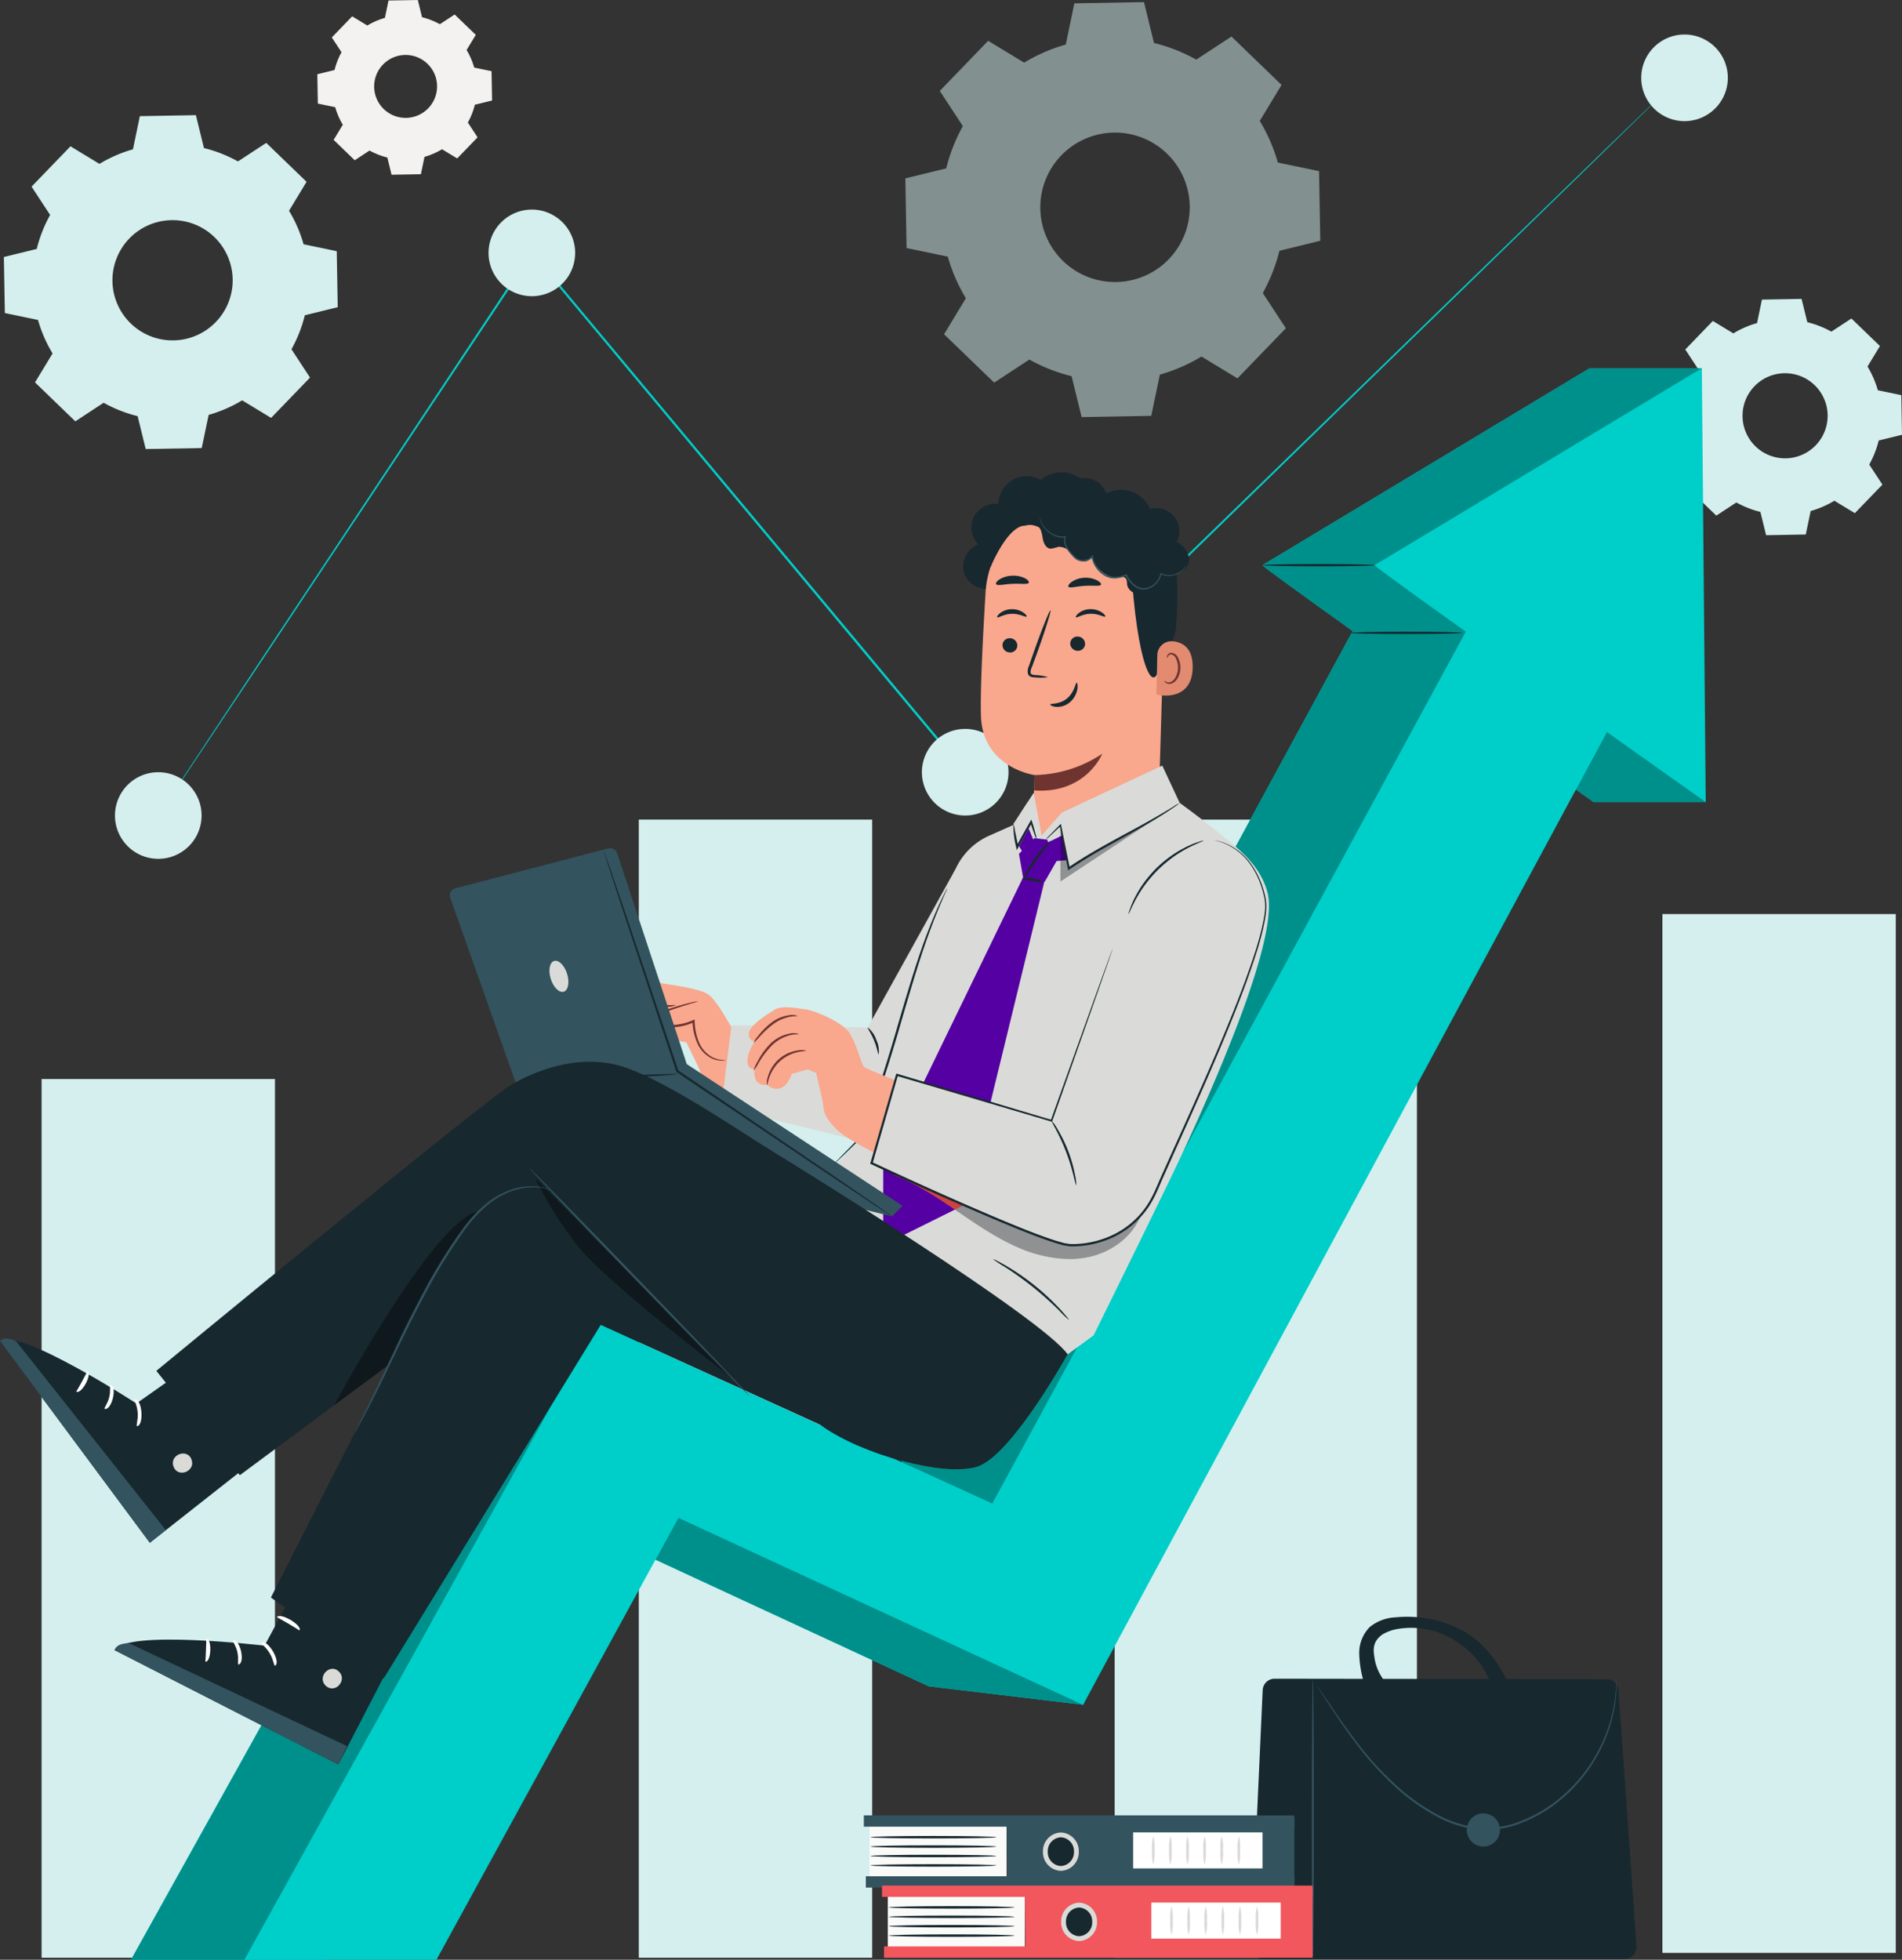 <svg xmlns="http://www.w3.org/2000/svg" xmlns:xlink="http://www.w3.org/1999/xlink" width="462.681" height="476.688" viewBox="0 0 462.681 476.688">
  <rect x="0" y="0" width="462.681" height="476.688" fill="#333333" stroke="none"/>
  <defs>
    <clipPath id="clip-path">
      <path id="path258" d="M125.982-170.276h0l12.872-9.546h0l-12.872,9.546" transform="translate(-125.982 179.822)"/>
    </clipPath>
  </defs>
  <g id="Group_3437" data-name="Group 3437" transform="translate(-14.528)">
    <g id="g10" transform="translate(14.528 0)">
      <g id="g12" transform="translate(0 0)">
        <path id="path14" d="M37.39-52.9H94.158V-266.635H37.39Z" transform="translate(-27.27 529.098)" fill="#d4efee"/>
        <path id="path14-2" data-name="path14" d="M37.39,10.21H94.158V-266.635H37.39Z" transform="translate(118.003 465.991)" fill="#d4efee"/>
        <path id="path14-3" data-name="path14" d="M37.39,10.21h73.529V-266.635H37.39Z" transform="translate(233.763 465.991)" fill="#d4efee"/>
        <path id="path18" d="M584.727-63.876H527.959V-316.562h56.768V-63.876" transform="translate(-123.559 538.897)" fill="#d4efee"/>
        <path id="path24" d="M438.6-564.644s-.274.291-.828.842-1.391,1.371-2.474,2.44l-9.588,9.388-35.674,34.8L269.192-399.562l-.212.208-.191-.228-29.553-35.405-75.851-90.926.405-.022L98.112-427.211l-18.7,28.03c-2.17,3.239-3.84,5.728-4.973,7.418l-1.287,1.9c-.291.425-.448.636-.448.636s.133-.226.413-.659l1.253-1.924,4.907-7.462,18.58-28.11,65.51-98.838.189-.283.218.261,75.89,90.893c10.121,12.13,20.049,24.027,29.547,35.411l-.4-.021c48.169-46.776,90.589-87.971,120.976-117.48,15.2-14.73,27.393-26.541,35.79-34.679l9.654-9.319,2.509-2.4c.567-.539.865-.806.865-.806" transform="translate(-34.202 587.591)" fill="#00cec9"/>
        <path id="path26" d="M193.733-519.231A10.533,10.533,0,0,1,183.2-508.7a10.533,10.533,0,0,1-10.533-10.533A10.534,10.534,0,0,1,183.2-529.765a10.534,10.534,0,0,1,10.534,10.534" transform="translate(-53.822 580.745)" fill="#d4efee"/>
        <path id="path28" d="M80.667-348.958a10.533,10.533,0,0,1-10.534,10.533A10.533,10.533,0,0,1,59.6-348.958a10.534,10.534,0,0,1,10.534-10.534,10.534,10.534,0,0,1,10.534,10.534" transform="translate(-31.63 547.324)" fill="#d4efee"/>
        <path id="path30" d="M324.9-362.065a10.534,10.534,0,0,1-10.534,10.534,10.534,10.534,0,0,1-10.533-10.534A10.533,10.533,0,0,1,314.366-372.6,10.534,10.534,0,0,1,324.9-362.065" transform="translate(-79.568 549.896)" fill="#d4efee"/>
        <path id="path32" d="M542.615-572.214a10.533,10.533,0,0,1-10.533,10.534,10.534,10.534,0,0,1-10.534-10.534,10.533,10.533,0,0,1,10.534-10.533,10.532,10.532,0,0,1,10.533,10.533" transform="translate(-122.301 591.144)" fill="#d4efee"/>
        <path id="path34" d="M56.488-528.339a14.623,14.623,0,0,0,.363,20.677,14.622,14.622,0,0,0,20.677-.363,14.624,14.624,0,0,0-.363-20.677A14.624,14.624,0,0,0,56.488-528.339Zm-7.265-18.155a33.387,33.387,0,0,1,8.15-3.542l1.679-8.067,13.629-.239,1.962,8a33.4,33.4,0,0,1,8.27,3.254L89.8-551.6l9.807,9.469-4.269,7.041a33.351,33.351,0,0,1,3.541,8.152l8.066,1.678.239,13.629-8,1.962a33.39,33.39,0,0,1-3.253,8.269l4.514,6.888-9.467,9.806-7.042-4.269a33.357,33.357,0,0,1-8.151,3.541L74.1-477.37l-13.628.239-1.962-8a33.448,33.448,0,0,1-8.269-3.254l-6.888,4.515-9.806-9.468,4.269-7.042a33.364,33.364,0,0,1-3.542-8.151l-8.066-1.679-.239-13.629,8-1.962a33.417,33.417,0,0,1,3.253-8.269l-4.515-6.888,9.468-9.807,7.043,4.271" transform="translate(-25.029 586.354)" fill="#d4efee"/>
        <path id="path36" d="M336.747-555.267a18.172,18.172,0,0,0,.451,25.7,18.173,18.173,0,0,0,25.7-.452,18.173,18.173,0,0,0-.452-25.7A18.173,18.173,0,0,0,336.747-555.267Zm-9.031-22.566a41.5,41.5,0,0,1,10.129-4.4l2.086-10.026,16.94-.3,2.437,9.946a41.465,41.465,0,0,1,10.279,4.043l8.561-5.612,12.188,11.769-5.306,8.751a41.491,41.491,0,0,1,4.4,10.132l10.025,2.085.3,16.94-9.946,2.438a41.5,41.5,0,0,1-4.043,10.277l5.611,8.562L379.61-501.04l-8.752-5.307a41.469,41.469,0,0,1-10.131,4.4l-2.086,10.026-16.939.3-2.438-9.947a41.514,41.514,0,0,1-10.278-4.043L320.424-500l-12.188-11.769,5.307-8.751a41.478,41.478,0,0,1-4.4-10.131l-10.025-2.086-.3-16.939,9.946-2.439a41.561,41.561,0,0,1,4.043-10.277l-5.611-8.561,11.766-12.188,8.754,5.308" transform="translate(-78.583 593.07)" fill="#d4efee" opacity="0.5"/>
        <path id="path38" d="M136.815-577.491a7.654,7.654,0,0,0,.19,10.823,7.654,7.654,0,0,0,10.822-.191,7.654,7.654,0,0,0-.19-10.822A7.654,7.654,0,0,0,136.815-577.491Zm-3.8-9.5a17.491,17.491,0,0,1,4.266-1.853l.879-4.222,7.133-.125,1.027,4.188a17.477,17.477,0,0,1,4.328,1.7l3.606-2.363,5.133,4.956-2.235,3.685A17.447,17.447,0,0,1,159-576.759l4.222.879.125,7.134-4.189,1.027a17.491,17.491,0,0,1-1.7,4.328l2.363,3.6-4.955,5.133-3.685-2.235a17.446,17.446,0,0,1-4.267,1.854l-.879,4.222-7.133.125-1.027-4.188a17.493,17.493,0,0,1-4.328-1.7l-3.605,2.364-5.133-4.956,2.235-3.685a17.469,17.469,0,0,1-1.854-4.266L120.967-568l-.125-7.134,4.189-1.027a17.51,17.51,0,0,1,1.7-4.328l-2.363-3.6,4.955-5.133,3.686,2.234" transform="translate(-43.65 593.195)" fill="#f3f2f1"/>
        <path id="path40" d="M550.548-481.495a10.351,10.351,0,0,0,.257,14.636,10.351,10.351,0,0,0,14.636-.258,10.351,10.351,0,0,0-.257-14.636,10.351,10.351,0,0,0-14.636.258m-5.143-12.852a23.625,23.625,0,0,1,5.768-2.508l1.188-5.71,9.648-.169,1.388,5.664a23.622,23.622,0,0,1,5.854,2.3l4.876-3.2,6.941,6.7-3.022,4.985a23.631,23.631,0,0,1,2.508,5.77l5.708,1.188.17,9.647-5.665,1.389a23.649,23.649,0,0,1-2.3,5.853l3.2,4.876-6.7,6.942-4.984-3.022a23.681,23.681,0,0,1-5.77,2.507l-1.188,5.71-9.648.169-1.388-5.665a23.635,23.635,0,0,1-5.853-2.3l-4.876,3.2-6.942-6.7,3.022-4.984a23.568,23.568,0,0,1-2.507-5.77l-5.711-1.189-.169-9.647,5.665-1.389a23.678,23.678,0,0,1,2.3-5.853l-3.2-4.876,6.7-6.942,4.985,3.023" transform="translate(-123.753 575.439)" fill="#d4efee"/>
        <path id="path44" d="M406.358-16.992h87.959a2.9,2.9,0,0,0,2.89-3.1l-4.39-62.25a2.9,2.9,0,0,0-2.886-2.693l-80.749-.115a2.9,2.9,0,0,0-2.9,2.766l-2.82,62.364a2.9,2.9,0,0,0,2.894,3.028" transform="translate(-99.122 493.476)" fill="#17282f"/>
        <path id="path46" d="M422.1-16.963c.136,0,.245-15.233.245-34.019S422.24-85,422.1-85s-.245,15.23-.245,34.022.11,34.019.245,34.019" transform="translate(-102.734 493.447)" fill="#33535f"/>
        <path id="path48" d="M423.46-83.293a1.177,1.177,0,0,0,.132.248l.43.7,1.7,2.673c1.5,2.306,3.667,5.644,6.6,9.6a76.006,76.006,0,0,0,11.678,12.73,49.987,49.987,0,0,0,8.442,5.77A27.3,27.3,0,0,0,462.9-48.292a23.7,23.7,0,0,0,10.8-1.871,35.152,35.152,0,0,0,8.792-5.232,38.358,38.358,0,0,0,10.5-13.638A36.242,36.242,0,0,0,496.1-80.24c.06-.687.13-1.294.159-1.824q.01-.781.017-1.341v-.824a1.2,1.2,0,0,0-.017-.281,1.232,1.232,0,0,0-.033.281c-.013.212-.029.482-.048.821q-.027.558-.064,1.334c-.044.526-.129,1.131-.2,1.811a37.305,37.305,0,0,1-3.233,11.085,38.376,38.376,0,0,1-10.467,13.432,34.874,34.874,0,0,1-8.688,5.137,23.29,23.29,0,0,1-10.58,1.827,26.915,26.915,0,0,1-10.282-3.214,50,50,0,0,1-8.376-5.691,77.451,77.451,0,0,1-11.691-12.592c-2.958-3.919-5.171-7.225-6.715-9.5L424.1-82.4c-.194-.278-.348-.5-.469-.676a1.178,1.178,0,0,0-.175-.221" transform="translate(-103.048 493.35)" fill="#33535f"/>
        <path id="path50" d="M468.749-40.363a4.036,4.036,0,0,0,4.037,4.036,4.036,4.036,0,0,0,4.037-4.036,4.037,4.037,0,0,0-4.037-4.037,4.037,4.037,0,0,0-4.037,4.037" transform="translate(-111.937 485.477)" fill="#33535f"/>
        <path id="path52" d="M438.741-101.387a10.75,10.75,0,0,1,6.354-2.371,28.511,28.511,0,0,1,16.432,3.342c4.828,2.741,8.38,7.308,10.74,12.332L469.1-84.764A21,21,0,0,0,460.415-97.5a19.881,19.881,0,0,0-14.577-3.474,10.691,10.691,0,0,0-3.962,1.362c-2.074,1.451-2.392,3.139-2.025,5.292a11.738,11.738,0,0,0,2.7,6.274l-5.214.122a26.593,26.593,0,0,1-1.141-7.01,8.959,8.959,0,0,1,2.543-6.449" transform="translate(-105.548 497.154)" fill="#17282f"/>
        <path id="path54" d="M321.329-27.847H287.982V-40.985h33.347v13.138" transform="translate(-76.456 484.807)" fill="#fafaf9"/>
        <path id="path56" d="M390.98-41.04H286.254v-2.752H390.98v2.752" transform="translate(-76.117 485.358)" fill="#33535f"/>
        <path id="path58" d="M391.1-22.616H286.858v-2.752H391.1v2.752" transform="translate(-76.236 481.742)" fill="#33535f"/>
        <path id="path60" d="M329.473-42.977l.158,16.38h69.833v-16.38H329.473" transform="translate(-84.6 485.198)" fill="#33535f"/>
        <path id="path62" d="M348.746-33.8a3.934,3.934,0,0,1-3.775,4.077A3.934,3.934,0,0,1,341.2-33.8a3.934,3.934,0,0,1,3.774-4.076,3.934,3.934,0,0,1,3.775,4.076" transform="translate(-86.901 484.198)" fill="#17282f"/>
        <path id="path64" d="M344.828-37.436a3.353,3.353,0,0,0-3.188,3.49,3.354,3.354,0,0,0,3.188,3.492,3.356,3.356,0,0,0,3.189-3.492A3.354,3.354,0,0,0,344.828-37.436Zm0,8.153a4.525,4.525,0,0,1-4.36-4.663,4.524,4.524,0,0,1,4.36-4.661,4.523,4.523,0,0,1,4.36,4.661,4.524,4.524,0,0,1-4.36,4.663" transform="translate(-86.758 484.34)" fill="#dadbd8"/>
        <path id="path66" d="M318.88-28.721c0,.168-6.852.306-15.3.306s-15.3-.137-15.3-.306,6.85-.3,15.3-.3,15.3.136,15.3.3" transform="translate(-76.514 482.46)" fill="#17282f"/>
        <path id="path68" d="M318.88-31.569c0,.17-6.852.306-15.3.306s-15.3-.136-15.3-.306,6.85-.3,15.3-.3,15.3.136,15.3.3" transform="translate(-76.514 483.019)" fill="#17282f"/>
        <path id="path70" d="M318.88-34.416c0,.168-6.852.305-15.3.305s-15.3-.137-15.3-.305,6.85-.306,15.3-.306,15.3.137,15.3.306" transform="translate(-76.514 483.578)" fill="#17282f"/>
        <path id="path72" d="M318.88-37.264c0,.168-6.852.306-15.3.306s-15.3-.137-15.3-.306,6.85-.3,15.3-.3,15.3.136,15.3.3" transform="translate(-76.514 484.136)" fill="#17282f"/>
        <path id="path74" d="M399.235-29.877H367.766v-8.766h31.469v8.766" transform="translate(-92.116 484.347)" fill="#fff"/>
        <path id="path76" d="M373.79-30.55a10.273,10.273,0,0,1-.3-3.492,10.273,10.273,0,0,1,.3-3.492,10.267,10.267,0,0,1,.305,3.492,10.267,10.267,0,0,1-.305,3.492" transform="translate(-93.239 484.13)" fill="#dadbd8"/>
        <path id="path78" d="M378.967-30.55a10.262,10.262,0,0,1-.305-3.492,10.262,10.262,0,0,1,.305-3.492,10.26,10.26,0,0,1,.305,3.492,10.26,10.26,0,0,1-.305,3.492" transform="translate(-94.255 484.13)" fill="#dadbd8"/>
        <path id="path80" d="M384.144-30.55a10.263,10.263,0,0,1-.305-3.492,10.263,10.263,0,0,1,.305-3.492,10.258,10.258,0,0,1,.306,3.492,10.258,10.258,0,0,1-.306,3.492" transform="translate(-95.271 484.13)" fill="#dadbd8"/>
        <path id="path82" d="M389.322-30.55a10.258,10.258,0,0,1-.305-3.492,10.258,10.258,0,0,1,.305-3.492,10.265,10.265,0,0,1,.305,3.492,10.265,10.265,0,0,1-.305,3.492" transform="translate(-96.287 484.13)" fill="#dadbd8"/>
        <path id="path84" d="M394.5-30.55a10.266,10.266,0,0,1-.305-3.492,10.266,10.266,0,0,1,.305-3.492,10.26,10.26,0,0,1,.305,3.492,10.26,10.26,0,0,1-.305,3.492" transform="translate(-97.304 484.13)" fill="#dadbd8"/>
        <path id="path86" d="M399.676-30.55a10.258,10.258,0,0,1-.305-3.492,10.258,10.258,0,0,1,.305-3.492,10.264,10.264,0,0,1,.305,3.492,10.264,10.264,0,0,1-.305,3.492" transform="translate(-98.32 484.13)" fill="#dadbd8"/>
        <path id="path88" d="M326.841-6.6H293.5V-19.74h33.346V-6.6" transform="translate(-77.539 480.637)" fill="#fafaf9"/>
        <path id="path90" d="M396.493-19.795H291.766v-2.752H396.493v2.752" transform="translate(-77.199 481.188)" fill="#f2575d"/>
        <path id="path92" d="M396.611-1.371H292.37V-4.123H396.611v2.752" transform="translate(-77.318 477.572)" fill="#f2575d"/>
        <path id="path94" d="M334.984-21.731l.158,16.38h69.833v-16.38H334.984" transform="translate(-85.682 481.028)" fill="#f2575d"/>
        <path id="path96" d="M354.258-12.557a3.934,3.934,0,0,1-3.775,4.076,3.934,3.934,0,0,1-3.774-4.076,3.934,3.934,0,0,1,3.774-4.076,3.934,3.934,0,0,1,3.775,4.076" transform="translate(-87.983 480.027)" fill="#17282f"/>
        <path id="path98" d="M350.34-16.19a3.354,3.354,0,0,0-3.189,3.49,3.354,3.354,0,0,0,3.189,3.49,3.354,3.354,0,0,0,3.189-3.49A3.354,3.354,0,0,0,350.34-16.19Zm0,8.152a4.524,4.524,0,0,1-4.36-4.662,4.523,4.523,0,0,1,4.36-4.662A4.523,4.523,0,0,1,354.7-12.7a4.524,4.524,0,0,1-4.36,4.662" transform="translate(-87.84 480.17)" fill="#dadbd8"/>
        <path id="path100" d="M324.393-7.475c0,.168-6.852.3-15.3.3s-15.3-.136-15.3-.3,6.851-.306,15.3-.306,15.3.137,15.3.306" transform="translate(-77.596 478.29)" fill="#17282f"/>
        <path id="path102" d="M324.393-10.322c0,.168-6.852.305-15.3.305s-15.3-.137-15.3-.305,6.851-.3,15.3-.3,15.3.136,15.3.3" transform="translate(-77.596 478.848)" fill="#17282f"/>
        <path id="path104" d="M324.393-13.169c0,.168-6.852.3-15.3.3s-15.3-.136-15.3-.3,6.851-.306,15.3-.306,15.3.137,15.3.306" transform="translate(-77.596 479.407)" fill="#17282f"/>
        <path id="path106" d="M324.393-16.017c0,.168-6.852.3-15.3.3s-15.3-.136-15.3-.3,6.851-.306,15.3-.306,15.3.137,15.3.306" transform="translate(-77.596 479.966)" fill="#17282f"/>
        <path id="path108" d="M404.747-8.631H373.278V-17.4h31.469v8.767" transform="translate(-93.198 480.177)" fill="#fff"/>
        <path id="path110" d="M379.3-9.3A10.282,10.282,0,0,1,379-12.8a10.27,10.27,0,0,1,.3-3.492,10.227,10.227,0,0,1,.305,3.492A10.239,10.239,0,0,1,379.3-9.3" transform="translate(-94.321 479.96)" fill="#dadbd8"/>
        <path id="path112" d="M384.479-9.3a10.289,10.289,0,0,1-.3-3.492,10.277,10.277,0,0,1,.3-3.492,10.219,10.219,0,0,1,.306,3.492,10.231,10.231,0,0,1-.306,3.492" transform="translate(-95.337 479.96)" fill="#dadbd8"/>
        <path id="path114" d="M389.657-9.3a10.28,10.28,0,0,1-.3-3.492,10.268,10.268,0,0,1,.3-3.492,10.26,10.26,0,0,1,.305,3.492,10.272,10.272,0,0,1-.305,3.492" transform="translate(-96.353 479.96)" fill="#dadbd8"/>
        <path id="path116" d="M394.834-9.3a10.287,10.287,0,0,1-.3-3.492,10.276,10.276,0,0,1,.3-3.492,10.253,10.253,0,0,1,.306,3.492,10.265,10.265,0,0,1-.306,3.492" transform="translate(-97.369 479.96)" fill="#dadbd8"/>
        <path id="path118" d="M400.011-9.3a10.28,10.28,0,0,1-.3-3.492,10.268,10.268,0,0,1,.3-3.492,10.259,10.259,0,0,1,.305,3.492,10.271,10.271,0,0,1-.305,3.492" transform="translate(-98.386 479.96)" fill="#dadbd8"/>
        <path id="path120" d="M405.189-9.3a10.286,10.286,0,0,1-.3-3.492,10.274,10.274,0,0,1,.3-3.492,10.252,10.252,0,0,1,.305,3.492,10.264,10.264,0,0,1-.305,3.492" transform="translate(-99.402 479.96)" fill="#dadbd8"/>
        <path id="path128" d="M446.568-481.76H419.286l-79.609,47.912c.3.448,9.694,7.243,21.968,16.019L246.363-205.564l-96.48-42.611L64.453-94.634h46.681L170-202.157l88.538,41.014,37.53,4.48,101.6-235.546c12.766,9.051,22.573,15.98,22.573,15.98h27.281s-7.956-66.774-7.956-67.3,7.005-38.226,7.005-38.226" transform="translate(-32.582 571.322)" fill="#00cec9"/>
        <path id="path130" d="M92.072-33.265H64.453l44.744-80.42,16.73,12.018L167.309-169.1,92.072-33.265" transform="translate(-32.582 509.954)" fill="#00908c"/>
        <path id="path132" d="M327.221-98.5l-37.53-4.479L228.153-131.49l-4.968-2.3L228.771-144,327.222-98.5h0m-22.084-48.9-22.128-10.111.154-.284a54.073,54.073,0,0,0,13.295,2.045,14.388,14.388,0,0,0,5.824-.963c8.378-3.88,21.172-27.024,21.172-27.024h0l2.346-1.709L305.137-147.4" transform="translate(-63.738 513.163)" fill="#00908c"/>
        <path id="path134" d="M382.235-290.04h0c12.322-26.552,23.639-54.777,21.006-64.315-1.316-4.767-4.3-8.071-7.71-11.02l28.489-52.455h0c-12.274-8.775-21.67-15.571-21.968-16.019L481.66-481.76h27.281s-1.677,9.023-3.391,18.3c-1.787,9.688-3.615,19.654-3.615,19.924h0c0,.53,7.956,67.3,7.956,67.3H482.611l-4.3-3.044,18.945-35.182-36.914-19.392-78.1,143.809" transform="translate(-94.956 571.322)" fill="#00908c"/>
        <path id="path136" d="M98.817-82.933,184.588-237.79l96.139,43.927L404.709-422.147l36.914,19.392L302.811-144.963,204.36-190.456,145.5-82.933H98.817" transform="translate(-39.327 559.621)" fill="#00cec9"/>
        <path id="path138" d="M440.834-433.848c.879,1.318,80.561,57.618,80.561,57.618l-.951-105.53-79.61,47.912" transform="translate(-106.458 571.322)" fill="#00cec9"/>
        <path id="path140" d="M434.171-422.215c0,.154-6.107.279-13.64.279s-13.641-.124-13.641-.279,6.106-.28,13.641-.28,13.64.125,13.64.28" transform="translate(-99.796 559.69)" fill="#17282f"/>
        <path id="path142" d="M460.689-401.731c0,.154-6.107.28-13.64.28s-13.641-.125-13.641-.28,6.106-.279,13.641-.279,13.64.124,13.64.279" transform="translate(-105.001 555.669)" fill="#17282f"/>
        <path id="path144" d="M211.955-285.389s-1.655.72-1.914-1.491,4.348-6.812,5.821-8.273,3.579-1.148,5.447-.732,9.518,1.187,12.055,2.816,6.422,9.8,7.232,10.188,24.671,1.632,24.671,1.632l-1.027,19.556s-23.419-4.462-28.057-7.363-4.028-4.056-5.347-6.763S228.1-281.4,228.1-281.4l-2.191-.363-3.515,1.94s-.415,4.964-3.893,4.838l-1.7-.9s-1.138,1.315-2.434-.718-1.05-2.412-1.05-2.412-1.363,1.687-2.837-.405,1.478-5.973,1.478-5.973" transform="translate(-61.156 534.907)" fill="#f9a78d"/>
        <path id="path146" d="M239.769-275.9c0,.015-.085.043-.258.082a3.5,3.5,0,0,1-.778.076,5.584,5.584,0,0,1-2.808-.8,7.474,7.474,0,0,1-2.974-3.3,14.333,14.333,0,0,1-1.234-5.479l.379.23a14.02,14.02,0,0,1-5.352,1.26,13.947,13.947,0,0,1-3.933-.414,3.44,3.44,0,0,1-1.8-.836.9.9,0,0,1-.061-1.151,1.9,1.9,0,0,1,.843-.542c2.148-.87,4.121-1.549,5.8-2.059s3.049-.858,4-1.075a7.4,7.4,0,0,1,1.5-.266,8.652,8.652,0,0,1-1.444.476c-.934.281-2.287.683-3.937,1.24s-3.6,1.268-5.72,2.158a1.5,1.5,0,0,0-.62.383.362.362,0,0,0,.047.49,3.068,3.068,0,0,0,1.526.652,13.636,13.636,0,0,0,3.78.386,13.73,13.73,0,0,0,5.149-1.19l.361-.163.017.393a14.238,14.238,0,0,0,1.115,5.31,7.281,7.281,0,0,0,2.734,3.205,5.8,5.8,0,0,0,2.639.907c.66.047,1.023-.02,1.03.022" transform="translate(-63.265 533.718)" fill="#6f3430"/>
        <path id="path148" d="M226-289.133a3.382,3.382,0,0,1-2.253.438c-.71-.008-1.547-.129-2.433-.07a3.352,3.352,0,0,0-2.442,1.228,12.977,12.977,0,0,1-4.49,3.234,5.594,5.594,0,0,1-2.212.608c-.025-.088.81-.335,2.045-.964a14.826,14.826,0,0,0,4.255-3.265,4.277,4.277,0,0,1,1.305-1.008,3.89,3.89,0,0,1,1.509-.345,19.074,19.074,0,0,1,2.486.189,10.928,10.928,0,0,0,2.229-.044" transform="translate(-61.576 533.543)" fill="#6f3430"/>
        <path id="path150" d="M221.41-282.613a9.3,9.3,0,0,1-3.041,4.119,9.312,9.312,0,0,1-4.534,2.382,41.185,41.185,0,0,0,4.171-2.806,41.051,41.051,0,0,0,3.4-3.7" transform="translate(-61.903 532.234)" fill="#6f3430"/>
        <path id="path152" d="M223.169-278.882a6.826,6.826,0,0,1-1.571,3.831,6.823,6.823,0,0,1-3.177,2.656c-.1-.14,1.424-1.183,2.726-2.987,1.325-1.785,1.86-3.549,2.022-3.5" transform="translate(-62.802 531.502)" fill="#6f3430"/>
        <path id="path154" d="M300.078-330.163l-21.352,38.529-33.141-.571-2.49,19.9,34.2,8.385,14.08-15.461,8.7-50.784" transform="translate(-67.646 541.567)" fill="#dadbd8"/>
        <path id="path156" d="M290.088-275.689c-.165.015-.371-1.569-1.111-3.358-.722-1.8-1.681-3.074-1.553-3.178a6.187,6.187,0,0,1,2.069,2.967,6.18,6.18,0,0,1,.595,3.57" transform="translate(-76.345 532.159)" fill="#17282f"/>
        <path id="path158" d="M322.563-421.927a5.761,5.761,0,0,1-6.144-4.231,5.759,5.759,0,0,1,3.592-6.538,5.946,5.946,0,0,1-1.121-6.679,5.946,5.946,0,0,1,5.985-3.168,7.063,7.063,0,0,1,3.506-5.862,7.063,7.063,0,0,1,6.831,0,7.786,7.786,0,0,1,9.581-.368,5.7,5.7,0,0,1,5.97,2.781,5.694,5.694,0,0,1-.912,6.523" transform="translate(-82.012 565.137)" fill="#17282f"/>
        <path id="path160" d="M347.146-441.614l-1.223.025a23.6,23.6,0,0,0-23.1,22.152c-.7,11.417-1.323,24.04-1.13,30.153.4,12.659,13.1,14.383,13.1,14.383l-.776,15.233,1.5,11.612,29.21-13.159,1.65-55.226c.879-13.169-6.052-24.658-19.241-25.172" transform="translate(-83.067 563.442)" fill="#f9a78d"/>
        <path id="path162" d="M337.857-359.893a30.715,30.715,0,0,0,16.5-5.178s-3.924,9.805-16.581,8.91l.084-3.731" transform="translate(-86.23 548.419)" fill="#6f3430"/>
        <path id="path164" d="M328.224-398.371A1.808,1.808,0,0,0,330-396.58a1.728,1.728,0,0,0,1.831-1.666,1.808,1.808,0,0,0-1.777-1.792,1.731,1.731,0,0,0-1.834,1.667" transform="translate(-84.355 555.282)" fill="#17282f"/>
        <path id="path166" d="M326.638-406.86c.228.231,1.578-.809,3.524-.841,1.943-.061,3.391.913,3.6.671.1-.108-.135-.529-.765-.97a4.961,4.961,0,0,0-2.886-.828,4.764,4.764,0,0,0-2.8.963c-.589.471-.783.9-.671,1.005" transform="translate(-84.038 557.008)" fill="#17282f"/>
        <path id="path168" d="M348.728-398.873a1.808,1.808,0,0,0,1.779,1.79,1.729,1.729,0,0,0,1.831-1.666,1.809,1.809,0,0,0-1.777-1.792,1.731,1.731,0,0,0-1.833,1.668" transform="translate(-88.38 555.381)" fill="#17282f"/>
        <path id="path170" d="M350.445-406.869c.228.231,1.581-.809,3.526-.841,1.943-.06,3.391.913,3.6.67.1-.107-.133-.528-.765-.969a4.958,4.958,0,0,0-2.886-.828,4.774,4.774,0,0,0-2.8.963c-.587.47-.783.9-.671,1.005" transform="translate(-88.711 557.009)" fill="#17282f"/>
        <path id="path172" d="M340.8-392.227a12.825,12.825,0,0,0-3.172-.509c-.5-.042-.97-.132-1.06-.469a2.521,2.521,0,0,1,.3-1.479q.665-1.816,1.4-3.813c1.936-5.426,3.328-9.884,3.109-9.96s-1.966,4.26-3.9,9.686q-.7,2.008-1.333,3.833a2.875,2.875,0,0,0-.221,1.956,1.247,1.247,0,0,0,.832.71,3.355,3.355,0,0,0,.845.1,12.683,12.683,0,0,0,3.2-.057" transform="translate(-85.844 556.934)" fill="#17282f"/>
        <path id="path174" d="M348.166-416.191c.266.488,1.923-.079,3.975-.185,2.049-.152,3.787.2,3.965-.315.076-.246-.3-.681-1.045-1.063a6.161,6.161,0,0,0-3.093-.587,5.938,5.938,0,0,0-2.956.969c-.673.47-.965.948-.847,1.182" transform="translate(-88.264 558.877)" fill="#17282f"/>
        <path id="path176" d="M326.32-416.872c.418.434,2.015-.056,3.946-.115,1.929-.116,3.573.227,3.94-.242.161-.227-.106-.665-.828-1.069a6.293,6.293,0,0,0-3.224-.662,6.19,6.19,0,0,0-3.131.949c-.673.467-.888.927-.7,1.139" transform="translate(-83.969 558.997)" fill="#17282f"/>
        <path id="path178" d="M324.476-425.637s3.186-7.994,6.974-9.919c4.585-2.33,6.677,2.712,11.064,1.394s8.765-3.555,13.339-.231c5.008,3.637,2.747,6.3,3.16,11.913,1.677,22.754,5.961,29.115,6.937,18.363.107-1.179,3.351-2.176,3.739-7.152.5-6.452.6-14.276-.928-18.819-1.286-3.828-3.534-6.447-7.529-9.305-6.307-4.512-14.848-4.445-20.636-3.75s-16.84,7.586-16.119,17.505" transform="translate(-83.613 563.811)" fill="#17282f"/>
        <path id="path180" d="M375.029-395.738a3.437,3.437,0,0,1,3.647-3.384c2.366.179,5.019,1.468,4.958,6.352-.109,8.662-8.783,6.766-8.795,6.518-.009-.169.111-5.861.19-9.485" transform="translate(-93.505 555.104)" fill="#e28b70"/>
        <path id="path182" d="M377.233-388.8c.039-.028.15.107.4.227a1.506,1.506,0,0,0,1.127.037c.919-.324,1.708-1.767,1.77-3.328a4.981,4.981,0,0,0-.4-2.165,1.747,1.747,0,0,0-1.12-1.173.768.768,0,0,0-.9.4c-.12.24-.066.414-.113.429-.025.021-.184-.148-.11-.5a.966.966,0,0,1,.348-.538,1.131,1.131,0,0,1,.837-.21,2.121,2.121,0,0,1,1.559,1.362,5.13,5.13,0,0,1,.493,2.421c-.077,1.746-.991,3.367-2.248,3.713a1.612,1.612,0,0,1-1.377-.247c-.266-.216-.309-.411-.279-.427" transform="translate(-93.973 554.418)" fill="#6f3430"/>
        <path id="path184" d="M366.025-421.927a8.211,8.211,0,0,1-3.634,1.764,2.823,2.823,0,0,1-3.171-1.925c-.115-.6.019-1.3-.386-1.761-.483-.547-1.352-.356-2.077-.265-2.512.315-5.506-2.407-6.194-4.844a2.26,2.26,0,0,1-3.008.684,8.106,8.106,0,0,1-2.122-1.813,3.562,3.562,0,0,0-3-1.43,8.572,8.572,0,0,1-1.875.452c-1.139-.079-1.72-1.4-1.914-2.525s-.353-2.439-1.328-3.034c-.9-.551-2.053-.2-3.1-.026s-2.4-.045-2.688-1.063a2.056,2.056,0,0,1,.357-1.578,5.608,5.608,0,0,1,6.578-2.251,7.79,7.79,0,0,1,6.384-5.525,7.791,7.791,0,0,1,7.549,3.783,7.842,7.842,0,0,1,6.862-1.941,7.846,7.846,0,0,1,5.521,4.514,5.729,5.729,0,0,1,5.879,1.868,5.73,5.73,0,0,1,.581,6.142,5.307,5.307,0,0,1,3,4.17c.067,1.792-1.644,3.61-3.382,3.173a3.211,3.211,0,0,1-1.142,4.092,3.211,3.211,0,0,1-4.152-.9" transform="translate(-84.995 564.523)" fill="#17282f"/>
        <path id="path186" d="M339.433-436.992a.474.474,0,0,0,.005.159c.014.1.023.262.064.461a5.433,5.433,0,0,0,.66,1.657,6.21,6.21,0,0,0,1.96,2.009,5.769,5.769,0,0,0,3.565.942l-.15-.189a3.131,3.131,0,0,0,.22,2.386,8.948,8.948,0,0,0,1.523,2.1,6.416,6.416,0,0,0,.988.975,3.035,3.035,0,0,0,1.382.482,3.161,3.161,0,0,0,2.767-1.052l-.326-.087a6.5,6.5,0,0,0,2.841,4.44,4.742,4.742,0,0,0,2.861.877,8.546,8.546,0,0,0,2.789-.67l-.234-.1a6.832,6.832,0,0,0,2.1,2.632,3.634,3.634,0,0,0,3.033.763,4.771,4.771,0,0,0,3.6-3.8l-.194.1a4.467,4.467,0,0,0,2.983.379,4.855,4.855,0,0,0,2.056-.966,4.186,4.186,0,0,0,.947-1.077,2.041,2.041,0,0,0,.21-.451,5.193,5.193,0,0,1-1.247,1.413,4.817,4.817,0,0,1-2.007.875,4.274,4.274,0,0,1-2.816-.407l-.164-.088-.03.183a4.5,4.5,0,0,1-3.408,3.526,3.3,3.3,0,0,1-2.752-.724,6.5,6.5,0,0,1-1.975-2.5l-.071-.159-.163.061a8.264,8.264,0,0,1-2.668.638,4.37,4.37,0,0,1-2.642-.817,6.145,6.145,0,0,1-2.687-4.183l-.062-.409-.264.323a2.809,2.809,0,0,1-2.443.929,2.69,2.69,0,0,1-1.225-.418,6.274,6.274,0,0,1-.931-.913,8.787,8.787,0,0,1-1.488-2.009,2.841,2.841,0,0,1-.229-2.159l.066-.208-.218.018a5.565,5.565,0,0,1-3.415-.85,6.166,6.166,0,0,1-1.945-1.9,6.725,6.725,0,0,1-.868-2.19" transform="translate(-86.554 562.535)" fill="#33535f"/>
        <path id="path188" d="M342.7-381.279c.043-.324,2.181.08,4.048-1.459s2.065-3.86,2.367-3.82c.139,0,.318.587.161,1.554a5.42,5.42,0,0,1-1.855,3.212,4.72,4.72,0,0,1-3.367,1.088c-.91-.09-1.394-.429-1.354-.573" transform="translate(-87.196 552.636)" fill="#17282f"/>
        <path id="path190" d="M265.922-251.982l16.488-18.185,13.789-41.67c2.815-7.229,5.231-16.409,8.642-23.263a16.2,16.2,0,0,1,7.947-7.559l5.853-2.6,3.5-5.587c-2.017,12.639,15.7,14.195,34.519-1.5,0,0,6.219,4.207,14.983,11.476,3.836,3.183,7.316,6.66,8.767,11.914,2.633,9.537-8.684,37.763-21.006,64.315-3.686,7.944-21.243,43.534-21.243,43.534l-6.319,4.6s-55.869-16.927-60.9-26.2l-5.026-9.278" transform="translate(-72.126 545.92)" fill="#dadbd8"/>
        <path id="path192" d="M277.3-257.333a3.63,3.63,0,0,1,.467-.545l1.42-1.493,5.316-5.442-.046.076,3.639-11.2c1.42-4.231,2.859-8.928,4.314-13.894,2.816-9.737,5.481-18.543,7.943-24.731,1.194-3.106,2.314-5.556,3.1-7.24.4-.791.715-1.427.96-1.915a3.662,3.662,0,0,1,.369-.65,3.808,3.808,0,0,1-.268.7c-.22.5-.507,1.149-.864,1.957-.724,1.708-1.786,4.175-2.93,7.29-2.361,6.206-4.958,15-7.777,24.748-1.453,4.964-2.916,9.68-4.363,13.9-1.418,4.211-2.692,7.993-3.757,11.159l-.016.045-.031.031-5.441,5.318-1.493,1.42a3.547,3.547,0,0,1-.545.467" transform="translate(-74.36 540.429)" fill="#17282f"/>
        <path id="path194" d="M331.5-327.73,312.18-248.515l-20.07,9.982v-19.378l34.731-71.541,4.662,1.721" transform="translate(-77.267 541.427)" fill="#5500a2"/>
        <path id="path196" d="M341.656-216.446a31.9,31.9,0,0,1-12.557-2.847c-5.369-2.333-10.205-5.71-15.044-9l-.254-.174,2.637-1.312,1.033-4.233,41.722,6.478c-1.888,5.54-7.243,9.455-12.975,10.638a22.54,22.54,0,0,1-4.561.453" transform="translate(-81.524 522.695)" fill="#8f9192"/>
        <path id="path198" d="M310.138-229.179c-4.757-3.234-9.613-6.418-15-8.443l18.667,2.9-1.033,4.233-2.637,1.312" transform="translate(-77.862 523.403)" fill="#cc4341"/>
        <path id="path200" d="M331.515-347.3l4.939-7.562,1.94,10.362,4.922-5.569,24.42-11.425,4.239,9.079-26.982,15.956-7.484-.558-5.457-6.476-.537-3.806" transform="translate(-85.001 547.717)" fill="#dadbd8"/>
        <path id="path202" d="M331.5-344.094a6.958,6.958,0,0,1,.37,1.562l.828,3.993-.488-.073,1.329-2.434c.737-1.305,1.428-2.529,2.058-3.641l.264-.467.175.5c.433,1.235.663,2.276.858,3a4.576,4.576,0,0,1,.247,1.157,3.14,3.14,0,0,1-.519-1.072c-.274-.7-.578-1.738-1.039-2.911l.438.03c-.61,1.123-1.279,2.36-1.993,3.677-.474.845-.929,1.657-1.357,2.419l-.35.625-.138-.7a22.845,22.845,0,0,1-.683-5.665" transform="translate(-84.991 544.509)" fill="#17282f"/>
        <path id="path204" d="M340.068-339.174l-3.109-.379c-.842.946-2.9,2.9-3.744,3.843l.006.087q.551,3.111,1.1,6.22a20.278,20.278,0,0,1,5.188.417L342.371-334l-2.3-5.173" transform="translate(-85.335 543.41)" fill="#5500a2"/>
        <path id="path206" d="M343.823-197.323a30.248,30.248,0,0,1-2.508-2.429,82.366,82.366,0,0,0-6.26-5.589,82.5,82.5,0,0,0-6.822-4.891,30.04,30.04,0,0,1-2.918-1.916,3.085,3.085,0,0,1,.871.361c.545.261,1.316.676,2.253,1.218a57.87,57.87,0,0,1,6.966,4.791,57.94,57.94,0,0,1,6.194,5.75c.734.8,1.307,1.456,1.681,1.932a3.075,3.075,0,0,1,.543.772" transform="translate(-83.784 518.404)" fill="#17282f"/>
        <path id="path208" d="M342.043-338.7l3.452-1.7,1.169,6.043-2.874.255-1.747-4.6" transform="translate(-87.067 543.577)" fill="#5500a2"/>
        <path id="path210" d="M345.751-330.511v-3.319l1.737.13.028.171.257-.149h.014l1.005-.595,22.4-13.041-25.438,16.8" transform="translate(-87.795 544.933)" fill="#8f9192"/>
        <path id="path212" d="M347.787-332.915h-.014l1.019-.594-1.005.595m-.3-.022-1.737-.13v-1.741l1.407-.125.33,2m-1.737-7.827v-2.665l.408,2.464-.408.2" transform="translate(-87.795 544.171)" fill="#8f9192"/>
        <path id="path214" d="M345.751-334.207v-5.956l.408-.2,1,6.032-1.407.125" transform="translate(-87.795 543.569)" fill="#3c0072"/>
        <path id="path216" d="M373.9-350.2a11.871,11.871,0,0,1-1.479,1.117c-.983.675-2.422,1.629-4.249,2.727-3.633,2.234-8.849,4.969-14.471,8.2-2.376,1.378-4.617,2.764-6.634,4.131l-.334.226-.073-.394c-.772-4.178-1.441-7.8-1.945-10.532l.286.09-2.684,2.5a6.935,6.935,0,0,1-1,.847,7.059,7.059,0,0,1,.873-.977q.988-1.006,2.574-2.616l.223-.226.064.316,2.126,10.5-.407-.167c2.02-1.393,4.268-2.8,6.653-4.179,5.642-3.241,10.877-5.915,14.551-8.055,1.847-1.052,3.313-1.952,4.33-2.57a11.66,11.66,0,0,1,1.6-.934" transform="translate(-86.924 545.5)" fill="#17282f"/>
        <path id="path218" d="M337-338.968l-1.426-3.494-2.354,4.326,1.008,1.568,2.772-2.4" transform="translate(-85.335 543.981)" fill="#5500a2"/>
        <path id="path220" d="M341.141-338.745c.12.111-1.583,2.08-3.413,4.7s-3.11,4.887-3.256,4.812a18.508,18.508,0,0,1,2.8-5.132,18.53,18.53,0,0,1,3.87-4.381" transform="translate(-85.579 543.252)" fill="#17282f"/>
        <path id="path222" d="M339.353-326.521a7.883,7.883,0,0,1-2.634-.263,7.827,7.827,0,0,1-2.573-.615,5.551,5.551,0,0,1,2.666.065,5.551,5.551,0,0,1,2.541.812" transform="translate(-85.517 541.047)" fill="#17282f"/>
        <path id="path224" d="M177.123-279.014h0l-16.1-45.5a1.75,1.75,0,0,1,1.3-2.233l37.185-9.713a1.853,1.853,0,0,1,2.158,1.228l16.92,51.256L271.06-249.51l-2.522,2.574-13.424-3.272-77.991-28.806" transform="translate(-51.521 542.811)" fill="#33535f"/>
        <path id="path226" d="M277.7-246.741a1.315,1.315,0,0,1-.271-.149l-.766-.483c-.7-.459-1.674-1.1-2.912-1.905L263.1-256.37l-35.022-23.574c-.953-.643-1.9-1.283-2.779-1.879l-.079-.054-.029-.089c-4.942-14.912-9.37-28.269-12.577-37.945-1.565-4.8-2.829-8.683-3.717-11.41-.417-1.317-.746-2.353-.982-3.1-.1-.331-.179-.6-.242-.809a1.153,1.153,0,0,1-.064-.282,1.2,1.2,0,0,1,.117.264c.077.208.173.468.293.793l1.078,3.067c.927,2.713,2.249,6.579,3.881,11.354,3.249,9.662,7.734,23,12.742,37.89l-.108-.143,2.779,1.879L263.317-256.7l10.552,7.239,2.853,1.992.734.529a1.325,1.325,0,0,1,.24.2" transform="translate(-60.68 542.616)" fill="#17282f"/>
        <path id="path228" d="M189.058-266.571c-.006-.154,7.306-.625,16.333-1.051s16.352-.647,16.359-.493-7.3.624-16.334,1.051-16.351.647-16.358.493" transform="translate(-57.04 529.398)" fill="#17282f"/>
        <path id="path230" d="M195.387-299.269c.647,2.064.283,4.016-.813,4.36s-2.512-1.049-3.16-3.112-.284-4.017.813-4.36,2.512,1.049,3.16,3.112" transform="translate(-57.439 536.124)" fill="#dadbd8"/>
        <path id="path232" d="M252.967-280.277s-1.389.69-1.605-1.525c-.192-1.965,4.524-4.875,6.289-5.966s5.488-.342,7.387-.094c2.565.333,8.542,3.009,10.442,5.288,1.93,2.316,3.253,8.239,3.955,8.8s24.462,9.908,24.462,9.908l-5.408,18.822s-21.811-9.628-25.675-13.5-3.011-4.86-3.685-7.794-1.406-6.052-1.406-6.052l-2.053-.849-3.862,1.1a8.483,8.483,0,0,1-1.467,2.614,3.026,3.026,0,0,1-4.537-.055,2.344,2.344,0,0,1-2.916-1.531,4.634,4.634,0,0,1-.11-2.286s-1.756.345-1.769-1.843c-.015-2.349,1.96-5.036,1.96-5.036" transform="translate(-69.199 533.359)" fill="#f9a78d"/>
        <path id="path234" d="M266.493-275.243c0,.093-.8.063-2.02.331a9.7,9.7,0,0,0-4.286,2.145,9.684,9.684,0,0,0-2.667,3.984c-.42,1.178-.491,1.971-.583,1.961a4.269,4.269,0,0,1,.206-2.08,8.921,8.921,0,0,1,2.675-4.284A8.914,8.914,0,0,1,264.4-275.3a4.271,4.271,0,0,1,2.09.057" transform="translate(-70.353 530.813)" fill="#6f3430"/>
        <path id="path236" d="M263.924-280.283c-.01.1-.865-.044-2.173.26a9.729,9.729,0,0,0-4.476,2.56,22.108,22.108,0,0,0-3.181,4.216,9.8,9.8,0,0,1-1.238,1.852,8.143,8.143,0,0,1,.895-2.047,17.569,17.569,0,0,1,3.133-4.419,9.092,9.092,0,0,1,4.791-2.548,3.9,3.9,0,0,1,2.248.126" transform="translate(-69.56 531.817)" fill="#6f3430"/>
        <path id="path238" d="M263.582-285.778c-.011.093-.748-.008-1.89.2a10.208,10.208,0,0,0-4.095,1.837,24.041,24.041,0,0,0-3.346,3.128c-.8.87-1.316,1.4-1.377,1.355a6.265,6.265,0,0,1,1.077-1.611,17.335,17.335,0,0,1,3.317-3.323,9.126,9.126,0,0,1,4.368-1.777,3.485,3.485,0,0,1,1.946.188" transform="translate(-69.564 532.898)" fill="#6f3430"/>
        <path id="path240" d="M371.995-338.91c6.678,1.306,11.027,7.176,12.387,14.514,1.928,10.41-21.937,59.61-26.383,70.351-4.685,11.316-15.05,13.79-21.085,13.65s-48.328-19.977-48.328-19.977l6.2-21.463,37.579,11.158,14.892-41.9" transform="translate(-76.575 543.284)" fill="#dadbd8"/>
        <path id="path242" d="M347.177-312.577s-.07.257-.235.748l-.743,2.177c-.672,1.927-1.651,4.738-2.912,8.351-2.558,7.262-6.25,17.744-10.812,30.691l-.064.182-.185-.055-37.594-11.107.317-.174c-1.977,6.863-4.045,14.041-6.185,21.466l-.145-.319c9.871,4.583,20.437,9.393,31.449,14.028,4.473,1.855,8.905,3.7,13.384,5.13l1.683.482c.561.146,1.118.194,1.674.3a22.883,22.883,0,0,0,3.449-.193,22.793,22.793,0,0,0,6.552-1.857,20.55,20.55,0,0,0,9.6-8.854c1.052-1.891,1.822-3.942,2.714-5.9l2.617-5.82c6.943-15.3,13.1-29.133,17.513-41.045,2.171-5.954,4.054-11.421,4.819-16.393a13.2,13.2,0,0,0,.091-3.593,24.879,24.879,0,0,0-.823-3.257,20.282,20.282,0,0,0-2.569-5.265,14.6,14.6,0,0,0-6.159-5.158,12.94,12.94,0,0,0-2-.7c-.463-.122-.7-.2-.7-.2s.242.04.712.144a11.733,11.733,0,0,1,2.03.648,14.546,14.546,0,0,1,6.292,5.135,20.4,20.4,0,0,1,2.643,5.307,24.909,24.909,0,0,1,.856,3.289,13.41,13.41,0,0,1-.068,3.686c-.745,5.031-2.606,10.51-4.758,16.488-4.374,11.948-10.5,25.806-17.415,41.12l-2.606,5.82c-.886,1.954-1.646,4-2.728,5.953a21.09,21.09,0,0,1-9.835,9.092,23.382,23.382,0,0,1-6.706,1.906,23.408,23.408,0,0,1-3.536.2c-.595-.105-1.214-.164-1.791-.314l-1.716-.491c-4.525-1.44-8.952-3.287-13.435-5.146-11.026-4.64-21.59-9.455-31.463-14.052l-.21-.1.064-.223c2.15-7.422,4.229-14.6,6.216-21.458l.072-.246.245.073,37.565,11.207-.249.126c4.634-12.923,8.383-23.382,10.983-30.63,1.3-3.6,2.317-6.4,3.012-8.316q.519-1.4.8-2.157c.183-.486.29-.729.29-.729" transform="translate(-76.495 543.284)" fill="#17282f"/>
        <path id="path244" d="M349.052-238.271c-.174.031-.749-3.738-2.424-8.09-1.646-4.365-3.724-7.56-3.575-7.652a8.889,8.889,0,0,1,1.457,2.03,33.813,33.813,0,0,1,2.639,5.423,33.854,33.854,0,0,1,1.64,5.8,8.985,8.985,0,0,1,.263,2.485" transform="translate(-87.264 526.62)" fill="#17282f"/>
        <path id="path246" d="M384.661-338.8c.032.1-1.384.553-3.509,1.627a31.162,31.162,0,0,0-3.582,2.137,33.562,33.562,0,0,0-3.934,3.245,33.486,33.486,0,0,0-3.336,3.86,30.937,30.937,0,0,0-2.219,3.532c-1.122,2.1-1.611,3.5-1.707,3.469a3.756,3.756,0,0,1,.268-1.013,20.038,20.038,0,0,1,1.088-2.636,26.828,26.828,0,0,1,2.153-3.652,30.473,30.473,0,0,1,3.364-3.958,30.5,30.5,0,0,1,4.035-3.271,26.67,26.67,0,0,1,3.7-2.067,19.847,19.847,0,0,1,2.662-1.027,3.793,3.793,0,0,1,1.018-.245" transform="translate(-91.842 543.263)" fill="#17282f"/>
        <path id="path248" d="M92.428-171.3,72.119-196.683s78.563-64.724,85.991-69.347c5.625-3.5,17.059-8.15,27.883-4.513s29.146,16.3,35.9,20.4,65.554,40.527,71.91,49.437c0,0-12.794,23.144-21.172,27.024-6.562,3.039-25.478-1.5-36.53-8.217s-61.76-50.146-61.76-50.146L92.428-171.3" transform="translate(-34.087 530.124)" fill="#17282f"/>
        <path id="path250" d="M106.8-134.667l27.437,19.709,52.8-86.049,53.314,24.293-35.849-59.9s-28.912.34-33.457-.171c-5.83-.655-16.473,8.546-22.283,19.78-5.049,9.764-41.964,82.335-41.964,82.335" transform="translate(-40.895 523.245)" fill="#17282f"/>
        <path id="path252" d="M238.465-184.355c-.111.107-12.151-12.176-26.888-27.433s-26.6-27.714-26.49-27.822,12.148,12.174,26.89,27.435,26.6,27.712,26.487,27.819" transform="translate(-56.26 523.793)" fill="#33535f"/>
        <g id="g254" transform="translate(81.323 332.236)">
          <g id="g256" clip-path="url(#clip-path)">
            <path id="path262" d="M125.982-170.276h12.872v-9.546H125.982Z" transform="translate(-125.982 179.822)" fill="#a7a9a8"/>
          </g>
        </g>
        <path id="path264" d="M125.982-179.446c.026-.049,23.63-44.157,34.753-47.1,0,0-.05.068-.145.2a52.114,52.114,0,0,0-6.526,8.622c-1.755,2.678-3.488,5.55-5.174,8.569-1.1,2-2.137,3.979-3.128,5.915a106.942,106.942,0,0,0-5.454,11.161q-.752,1.591-1.454,3.085l-12.872,9.546" transform="translate(-44.659 521.228)" fill="#0f191d"/>
        <path id="path266" d="M160.922-217.674a52.115,52.115,0,0,1,6.526-8.622l-.163.224a37.3,37.3,0,0,0-3.079,3.655q-1.649,2.249-3.285,4.743" transform="translate(-51.517 521.18)" fill="#0f191d"/>
        <path id="path268" d="M179.747-233.322a18.734,18.734,0,0,0-3.1-.594,15.878,15.878,0,0,0-8.3,1.765c-3.282,1.577-6.513,4.608-9.356,8.486a135.24,135.24,0,0,0-8.383,13.274c-5.359,9.787-9.492,19.033-12.79,25.572-1.62,3.284-3,5.906-3.975,7.71-.479.856-.863,1.54-1.153,2.058a4.543,4.543,0,0,1-.435.7,4.486,4.486,0,0,1,.336-.752q.4-.792,1.06-2.1c.909-1.834,2.239-4.478,3.812-7.782,3.2-6.578,7.278-15.848,12.657-25.67a129.07,129.07,0,0,1,8.458-13.312c2.891-3.9,6.22-6.968,9.6-8.532a15.679,15.679,0,0,1,8.489-1.627,8.995,8.995,0,0,1,3.081.809" transform="translate(-45.89 522.735)" fill="#33535f"/>
        <path id="path270" d="M110.976-129.611l-15.029,27.7s-33.506-3.958-36.484,1.079L113.91-73l22.6-43.647-25.531-12.967" transform="translate(-31.603 502.202)" fill="#17282f"/>
        <path id="path272" d="M126.354-87.527c2.217,2-.74,5.537-3.052,3.59-2.469-2.228,1.057-5.823,3.219-3.417" transform="translate(-43.967 494.065)" fill="#dadbd8"/>
        <path id="path274" d="M113.91-66.376l2.105-4.489-52.99-25.01s-2.964-.185-3.562,1.662L113.91-66.376" transform="translate(-31.603 495.582)" fill="#33535f"/>
        <path id="path276" d="M103.933-96.078c-.127.27,1.14,1.07,2.011,2.593.911,1.5,1,3,1.3,3.018,1.52-.923-1.77-6.5-3.306-5.611" transform="translate(-40.33 495.639)" fill="#fff"/>
        <path id="path278" d="M95.32-96.754c-.192.227.728,1.268,1.056,2.854.375,1.576-.019,2.908.252,3.033,1.745-.358.418-6.305-1.308-5.886" transform="translate(-38.636 495.758)" fill="#fff"/>
        <path id="path280" d="M86.944-91.681c1.468.19,1.687-5.7.212-5.621.07.18-.133,5.45-.212,5.621" transform="translate(-36.997 495.861)" fill="#fff"/>
        <path id="path282" d="M108.613-103.81c.192-.01,5.4,3.053,5.48,3.213.838-1.249-4.806-4.554-5.48-3.213" transform="translate(-41.25 497.2)" fill="#fff"/>
        <path id="path284" d="M83.731-191.037,57.977-172.878S29.7-191.288,24.8-188.092L61.252-139l38.63-30.412-16.151-21.63" transform="translate(-24.799 514.259)" fill="#17282f"/>
        <path id="path286" d="M81.645-151.871c1.1,2.778-3.119,4.635-4.328,1.864-1.225-3.092,3.53-4.75,4.4-1.635" transform="translate(-35.068 506.854)" fill="#dadbd8"/>
        <path id="path288" d="M61.252-138.421l3.878-3.09-36.4-45.917s-2.574-1.48-3.93-.09l36.453,49.1" transform="translate(-24.799 513.685)" fill="#33535f"/>
        <path id="path290" d="M65.644-169.665c-.234.187.547,1.466.653,3.217.151,1.75-.437,3.129-.177,3.279,1.772-.153,1.3-6.609-.475-6.5" transform="translate(-32.807 510.065)" fill="#fff"/>
        <path id="path292" d="M57.891-174.1c-.273.118.09,1.46-.319,3.026-.364,1.579-1.308,2.6-1.119,2.829,1.722.454,3.171-5.465,1.438-5.855" transform="translate(-31.007 510.936)" fill="#fff"/>
        <path id="path294" d="M47.877-173.257c1.232.822,4.041-4.364,2.683-4.942-.018.192-2.536,4.826-2.683,4.942" transform="translate(-29.329 511.739)" fill="#fff"/>
        <path id="path296" d="M233.91-188.621c-4.925-3.78-29.9-23.09-36.34-31.021a89.116,89.116,0,0,1-9.638-14.713,13.12,13.12,0,0,1,1.444.259l24.061,24.456c8.448,8.737,15.876,16.359,20.472,21.02m-44.721-45.665a11.752,11.752,0,0,0-1.37-.286c-.714-1.386-1.078-2.2-1.078-2.2l2.448,2.488" transform="translate(-56.585 523.236)" fill="#0f191d"/>
        <path id="path298" d="M241.276-181.347l-.847-.647c-4.6-4.66-12.025-12.283-20.472-21.02l21.319,21.667" transform="translate(-63.104 516.61)" fill="#20353d"/>
        <path id="path300" d="M189.639-233.558a13.137,13.137,0,0,0-1.444-.259l-.113-.216a11.753,11.753,0,0,1,1.37.286l.188.19" transform="translate(-56.848 522.699)" fill="#20353d"/>
      </g>
    </g>
  </g>
</svg>
